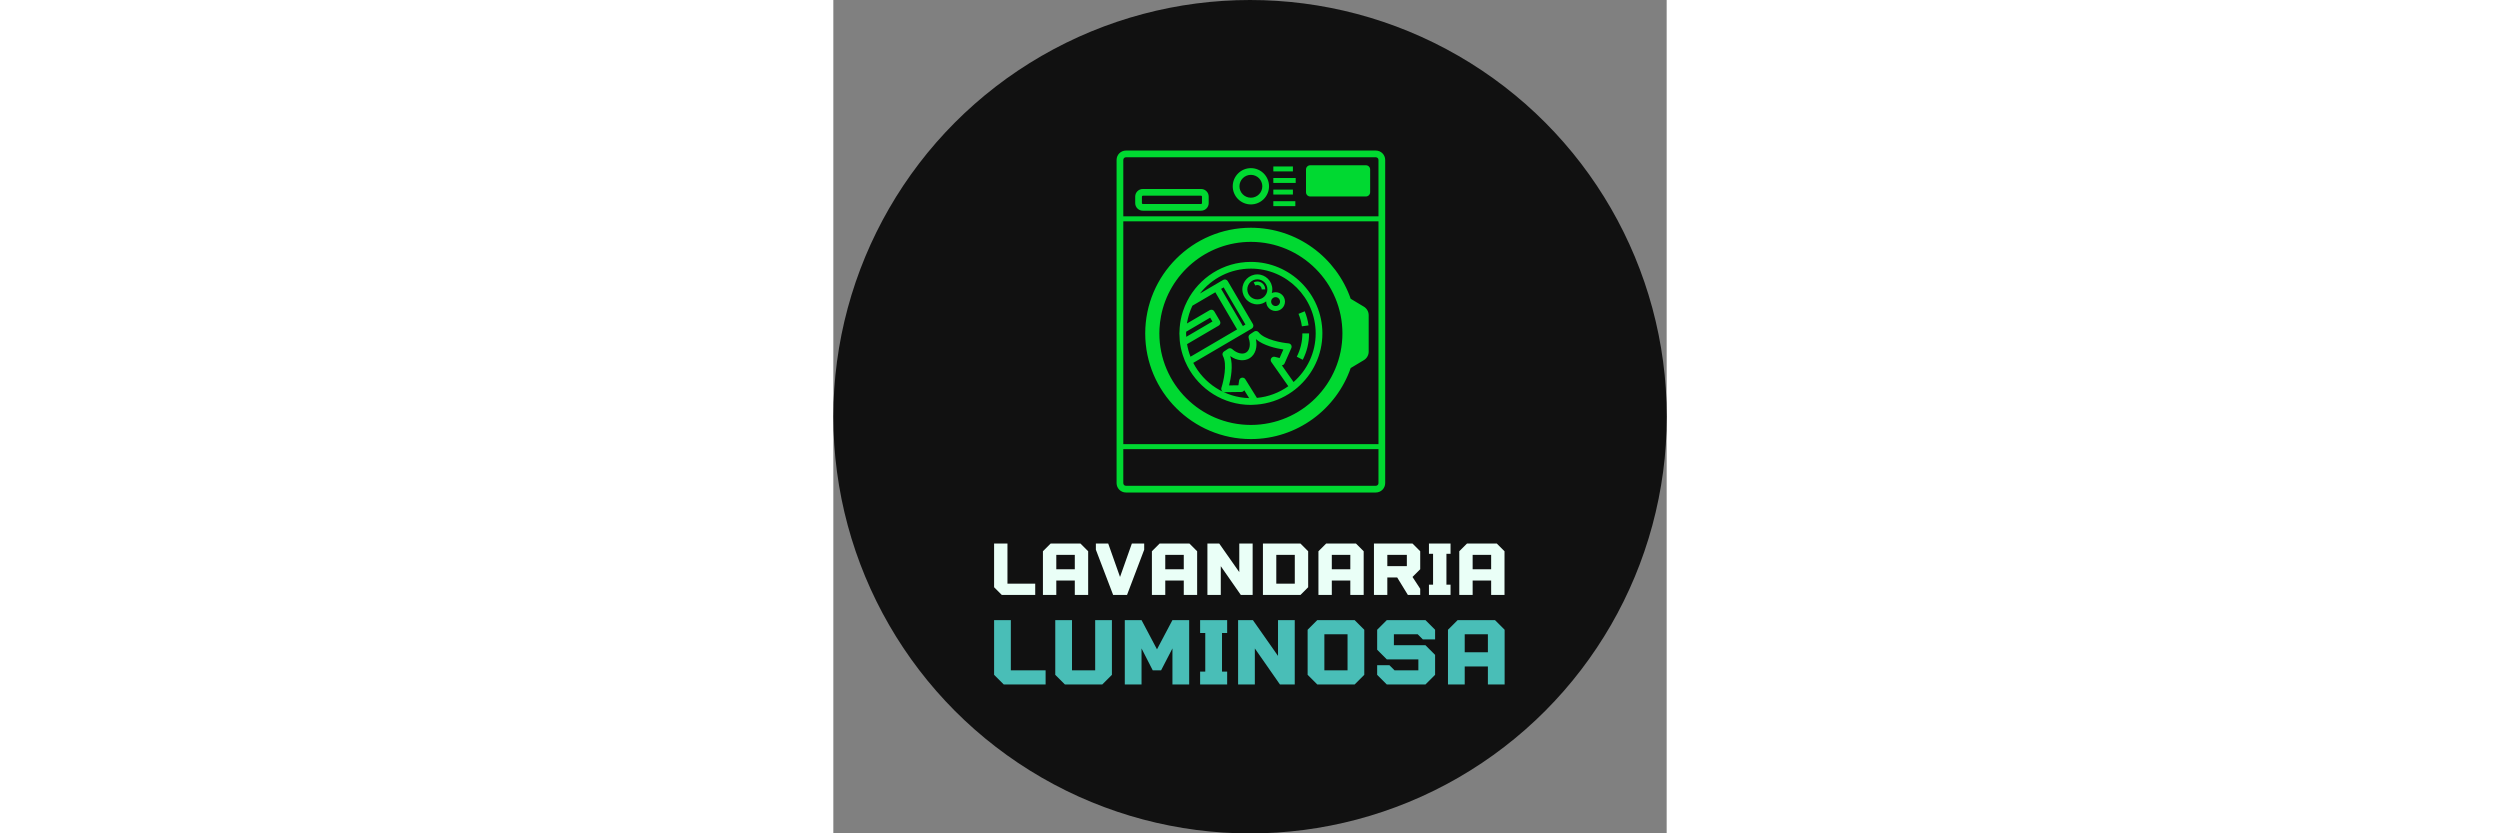 <svg width="3000" height="1000" viewBox="0 0 326.562 326.562" class="css-1j8o68f">
  <rect x="0" y="0" width="326.562" height="326.562" fill="#808080" stroke="none"/>
  <defs id="SvgjsDefs7077"></defs>
  <g id="SvgjsG7078" featurekey="rootContainer" transform="matrix(3.266,0,0,3.266,0,0)" fill="#111111">
    <circle xmlns="http://www.w3.org/2000/svg" cx="50" cy="50" r="50">
    </circle>
  </g>
  <g id="SvgjsG7079" featurekey="symbolFeature-0" transform="matrix(1.675,0,0,1.675,79.878,42.249)" fill="#00D931">
    <path xmlns="http://www.w3.org/2000/svg" d="M79.231,10H20.769c-1.208,0-2.19,0.982-2.19,2.19v75.621  c0,1.208,0.982,2.19,2.19,2.19h58.462c1.207,0,2.19-0.982,2.19-2.19V12.19  C81.421,10.982,80.438,10,79.231,10z M20.15,26.552h59.701v52.138H20.15V26.552z   M20.15,12.19c0-0.342,0.278-0.62,0.62-0.62h58.462  c0.342,0,0.619,0.278,0.619,0.62v13.206H20.15V12.19z M79.85,87.81  c0,0.342-0.278,0.62-0.619,0.62H20.769c-0.342,0-0.62-0.278-0.62-0.62v-7.963  h59.701V87.81z M50,14.113c-2.341,0-4.246,1.904-4.246,4.245  s1.905,4.245,4.246,4.245s4.245-1.904,4.245-4.245S52.341,14.113,50,14.113z   M50,21.033c-1.475,0-2.675-1.2-2.675-2.675s1.2-2.675,2.675-2.675  c1.475,0,2.675,1.2,2.675,2.675S51.475,21.033,50,21.033z M77.899,14.43  v5.322c0,0.548-0.444,0.992-0.992,0.992H63.886c-0.548,0-0.992-0.444-0.992-0.992  v-5.322c0-0.547,0.444-0.992,0.992-0.992h13.022  C77.455,13.439,77.899,13.883,77.899,14.43z M38.354,18.991H24.711  c-0.98,0-1.776,0.797-1.776,1.777v1.528c0,0.98,0.797,1.777,1.776,1.777h13.642  c0.98,0,1.776-0.797,1.776-1.777v-1.528C40.13,19.789,39.333,18.991,38.354,18.991  z M38.56,22.297c0,0.114-0.092,0.207-0.206,0.207H24.711  c-0.114,0-0.206-0.092-0.206-0.207v-1.528c0-0.114,0.092-0.207,0.206-0.207h13.642  c0.114,0,0.206,0.093,0.206,0.207V22.297z M59.83,14.874h-4.579v-1.157h4.579  V14.874z M55.251,16.425h5.233V17.582h-5.233V16.425z M59.83,20.291h-4.579v-1.157  h4.579V20.291z M55.251,21.842h5.151v1.156h-5.151V21.842z M50,36.05  c-6.489,0-12.113,3.721-14.887,9.134c-0.395,0.772-0.737,1.576-1.01,2.411  c-0.402,1.231-0.66,2.523-0.765,3.859c-0.035,0.438-0.067,0.877-0.067,1.324  c0,0.175,0.021,0.345,0.026,0.519c0.012,0.393,0.021,0.788,0.06,1.174  c0.057,0.565,0.142,1.122,0.254,1.67c0.119,0.579,0.271,1.145,0.448,1.7  c0.29,0.913,0.664,1.787,1.099,2.624c2.79,5.364,8.39,9.041,14.842,9.041  c0.191,0,0.377-0.022,0.566-0.029c0.594-0.02,1.178-0.071,1.755-0.152  c2.705-0.378,5.203-1.398,7.335-2.912c0.428-0.304,0.841-0.626,1.238-0.968  c3.565-3.07,5.834-7.605,5.834-12.668C66.729,43.555,59.224,36.05,50,36.05z   M34.841,52.779c0-0.134,0.017-0.264,0.02-0.397l5.617-3.29l0.527,0.901  l-6.123,3.586C34.868,53.312,34.841,53.049,34.841,52.779z M35.067,55.289  l7.409-4.339c0.18-0.105,0.31-0.278,0.363-0.479  c0.053-0.201,0.023-0.416-0.082-0.595l-1.321-2.255  c-0.219-0.374-0.7-0.5-1.074-0.281l-5.324,3.118  c0.227-1.467,0.662-2.863,1.279-4.16l5.366-3.143l5.089,8.69l-10.9,6.384  C35.508,57.29,35.238,56.307,35.067,55.289z M43.038,42.363l0.593-0.347  l5.089,8.689l-0.594,0.348L43.038,42.363z M51.412,67.866l-2.72-4.369  c-0.145-0.233-0.399-0.37-0.667-0.37c-0.053,0-0.106,0.005-0.159,0.017  c-0.322,0.066-0.568,0.327-0.617,0.652l-0.168,1.122l-2.189,0.029  c0.407-1.587,1.003-4.644,0.279-6.856c1.556,1.093,3.34,1.284,4.612,0.443  c1.272-0.842,1.793-2.558,1.395-4.418c1.753,1.531,4.8,2.178,6.419,2.424  l-0.882,2.003l-1.098-0.285c-0.32-0.082-0.655,0.043-0.842,0.313  c-0.188,0.27-0.186,0.629,0.003,0.898l3.977,5.662  C56.641,66.635,54.133,67.614,51.412,67.866z M59.987,64.154l-2.741-3.902  c0.274-0.028,0.521-0.2,0.638-0.465l1.576-3.579  c0.102-0.232,0.086-0.499-0.044-0.717c-0.13-0.218-0.356-0.36-0.609-0.381  c-1.483-0.126-5.629-0.837-6.996-2.593c-0.252-0.324-0.711-0.398-1.052-0.173  l-0.96,0.635c-0.298,0.197-0.425,0.57-0.31,0.908  c0.492,1.444,0.263,2.786-0.572,3.338c-0.833,0.552-2.158,0.239-3.296-0.779  c-0.267-0.238-0.66-0.266-0.957-0.07l-0.96,0.635  c-0.342,0.226-0.452,0.678-0.253,1.036c1.082,1.945,0.115,6.04-0.348,7.453  c-0.079,0.241-0.037,0.506,0.113,0.71c0.15,0.204,0.389,0.327,0.643,0.32  l3.91-0.052c0.289-0.004,0.544-0.165,0.677-0.405l1.148,1.843  c-5.702-0.152-10.622-3.46-13.079-8.246l13.675-8.009  c0.374-0.219,0.5-0.7,0.281-1.074l-0.579-0.988l-5.304-9.056  c-0.105-0.18-0.278-0.31-0.479-0.363c-0.201-0.052-0.416-0.023-0.595,0.082  l-5.437,3.184c2.777-3.54,7.083-5.828,11.922-5.828  c8.358,0,15.159,6.8,15.159,15.159C65.159,57.311,63.149,61.373,59.987,64.154z   M76.434,46.526l-3.085-1.851c-3.363-9.661-12.556-16.616-23.349-16.616  c-13.631,0-24.72,11.089-24.72,24.72c0,13.631,11.089,24.721,24.72,24.721  c10.792,0,19.986-6.955,23.349-16.616l3.085-1.851  c0.699-0.42,1.126-1.174,1.126-1.989v-2.818v-2.892v-2.818  C77.56,47.7,77.133,46.945,76.434,46.526z M50,74.194  c-11.808,0-21.415-9.607-21.415-21.416c0-0.378,0.01-0.753,0.03-1.126  c0.051-0.975,0.172-1.931,0.349-2.867c1.877-9.906,10.593-17.422,21.036-17.422  c11.808,0,21.415,9.606,21.415,21.415S61.809,74.194,50,74.194z M62.139,58.947  l-1.399-0.713c0.866-1.699,1.304-3.535,1.304-5.456h1.57  C63.615,54.95,63.118,57.025,62.139,58.947z M61.931,51.118  c-0.138-1.001-0.403-1.983-0.787-2.916l1.452-0.597  c0.435,1.056,0.734,2.167,0.89,3.299L61.931,51.118z M53.355,42.479h-0.826  c0-0.562-0.457-1.02-1.019-1.02c-0.165,0-0.328,0.04-0.472,0.116l-0.384-0.732  c0.263-0.138,0.559-0.211,0.857-0.211C52.527,40.633,53.355,41.461,53.355,42.479z   M55.779,43.14c-0.313,0-0.61,0.068-0.88,0.186  c0.068-0.273,0.116-0.554,0.116-0.848c0-1.933-1.573-3.505-3.505-3.505  c-1.933,0-3.505,1.572-3.505,3.505c0,1.933,1.572,3.505,3.505,3.505  c0.78,0,1.495-0.265,2.078-0.698c-0,0.017-0.005,0.033-0.005,0.051  c0,1.211,0.986,2.196,2.197,2.196c1.211,0,2.196-0.985,2.196-2.196  C57.976,44.125,56.991,43.14,55.779,43.14z M51.51,44.826  c-1.295,0-2.348-1.053-2.348-2.348c0-1.295,1.053-2.348,2.348-2.348  c1.295,0,2.348,1.053,2.348,2.348C53.858,43.773,52.805,44.826,51.51,44.826z   M55.779,46.376c-0.573,0-1.04-0.466-1.04-1.039  c0-0.574,0.466-1.04,1.04-1.04c0.573,0,1.039,0.466,1.039,1.04  C56.819,45.909,56.353,46.376,55.779,46.376z">
    </path>
  </g>
  <g id="SvgjsG7080" featurekey="nameFeature-0" transform="matrix(0.705,0,0,0.705,60.986,204.944)" fill="#eafff7">
    <path d="M2.857 35.714 l0 -24.286 l7.429 0 l0 22.286 l15.429 0 l0 6.286 l-18.571 0 z M30 40 l0 -24.286 l4.286 -4.286 l16.571 0 l4.286 4.286 l0 24.286 l-7.429 0 l0 -8 l-10.286 0 l0 8 l-7.429 0 z M37.429 25.714 l10.286 0 l0 -8 l-10.286 0 l0 8 z M79.429 11.429 l6.857 0 l0 3.429 l-9.543 25.143 l-7.714 0 l-9.6 -25.143 l0 -3.429 l6.857 0 l6.571 18.571 z M90.571 40 l0 -24.286 l4.286 -4.286 l16.571 0 l4.286 4.286 l0 24.286 l-7.429 0 l0 -8 l-10.286 0 l0 8 l-7.429 0 z M98 25.714 l10.286 0 l0 -8 l-10.286 0 l0 8 z M139.142 11.429 l7.429 0 l0 28.571 l-6.571 0 l-11.143 -16 l0 16 l-7.429 0 l0 -28.571 l6.571 0 l11.143 15.886 l0 -15.886 z M173.143 11.429 l4.286 4.286 l0 20 l-4.286 4.286 l-20.857 0 l0 -28.571 l20.857 0 z M170 33.714 l0 -16 l-10.286 0 l0 16 l10.286 0 z M183.143 40 l0 -24.286 l4.286 -4.286 l16.571 0 l4.286 4.286 l0 24.286 l-7.429 0 l0 -8 l-10.286 0 l0 8 l-7.429 0 z M190.572 25.714 l10.286 0 l0 -8 l-10.286 0 l0 8 z M239.714 15.714 l0 10 l-4.286 4.286 l4.286 6.571 l0 3.429 l-6.857 0 l-5.943 -9.714 l-5.486 0 l0 9.714 l-7.429 0 l0 -28.571 l21.429 0 z M232.286 24 l0 -6.286 l-10.857 0 l0 6.286 l10.857 0 z M244.571 40 l0 -5.714 l2.286 0 l0 -17.143 l-2.286 0 l0 -5.714 l12 0 l0 5.714 l-2.286 0 l0 17.143 l2.286 0 l0 5.714 l-12 0 z M261.429 40 l0 -24.286 l4.286 -4.286 l16.571 0 l4.286 4.286 l0 24.286 l-7.429 0 l0 -8 l-10.286 0 l0 8 l-7.429 0 z M268.857 25.714 l10.286 0 l0 -8 l-10.286 0 l0 8 z"></path>
  </g>
  <g id="SvgjsG7081" featurekey="nameFeature-1" transform="matrix(0.883,0,0,0.883,60.478,232.912)" fill="#49beb7">
    <path d="M2.857 35.714 l0 -24.286 l7.429 0 l0 22.286 l15.429 0 l0 6.286 l-18.571 0 z M30 35.714 l0 -24.286 l7.429 0 l0 22.286 l10.286 0 l0 -22.286 l7.429 0 l0 24.286 l-4.286 4.286 l-16.571 0 z M82 11.429 l7.429 0 l0 28.571 l-7.429 0 l0 -16 l-5.029 9.714 l-3.714 0 l-4.971 -9.714 l0 16 l-7.429 0 l0 -28.571 l7.429 0 l6.857 12.971 z M94.286 40 l0 -5.714 l2.286 0 l0 -17.143 l-2.286 0 l0 -5.714 l12 0 l0 5.714 l-2.286 0 l0 17.143 l2.286 0 l0 5.714 l-12 0 z M128.857 11.429 l7.429 0 l0 28.571 l-6.571 0 l-11.143 -16 l0 16 l-7.429 0 l0 -28.571 l6.571 0 l11.143 15.886 l0 -15.886 z M162.857 11.429 l4.286 4.286 l0 20 l-4.286 4.286 l-16.571 0 l-4.286 -4.286 l0 -20 l4.286 -4.286 l16.571 0 z M159.714 33.714 l0 -16 l-10.286 0 l0 16 l10.286 0 z M190.857 17.714 l-10.571 0 l0 4.857 l14 0 l4.286 4.286 l0 8.857 l-4.286 4.286 l-17.143 0 l-4.286 -4.286 l0 -4.286 l5.429 0 l2.286 2.286 l10.571 0 l0 -4.857 l-14 0 l-4.286 -4.286 l0 -8.857 l4.286 -4.286 l17.143 0 l4.286 4.286 l0 4.286 l-5.429 0 z M204.286 40 l0 -24.286 l4.286 -4.286 l16.571 0 l4.286 4.286 l0 24.286 l-7.429 0 l0 -8 l-10.286 0 l0 8 l-7.429 0 z M211.715 25.714 l10.286 0 l0 -8 l-10.286 0 l0 8 z"></path>
  </g>
</svg>
